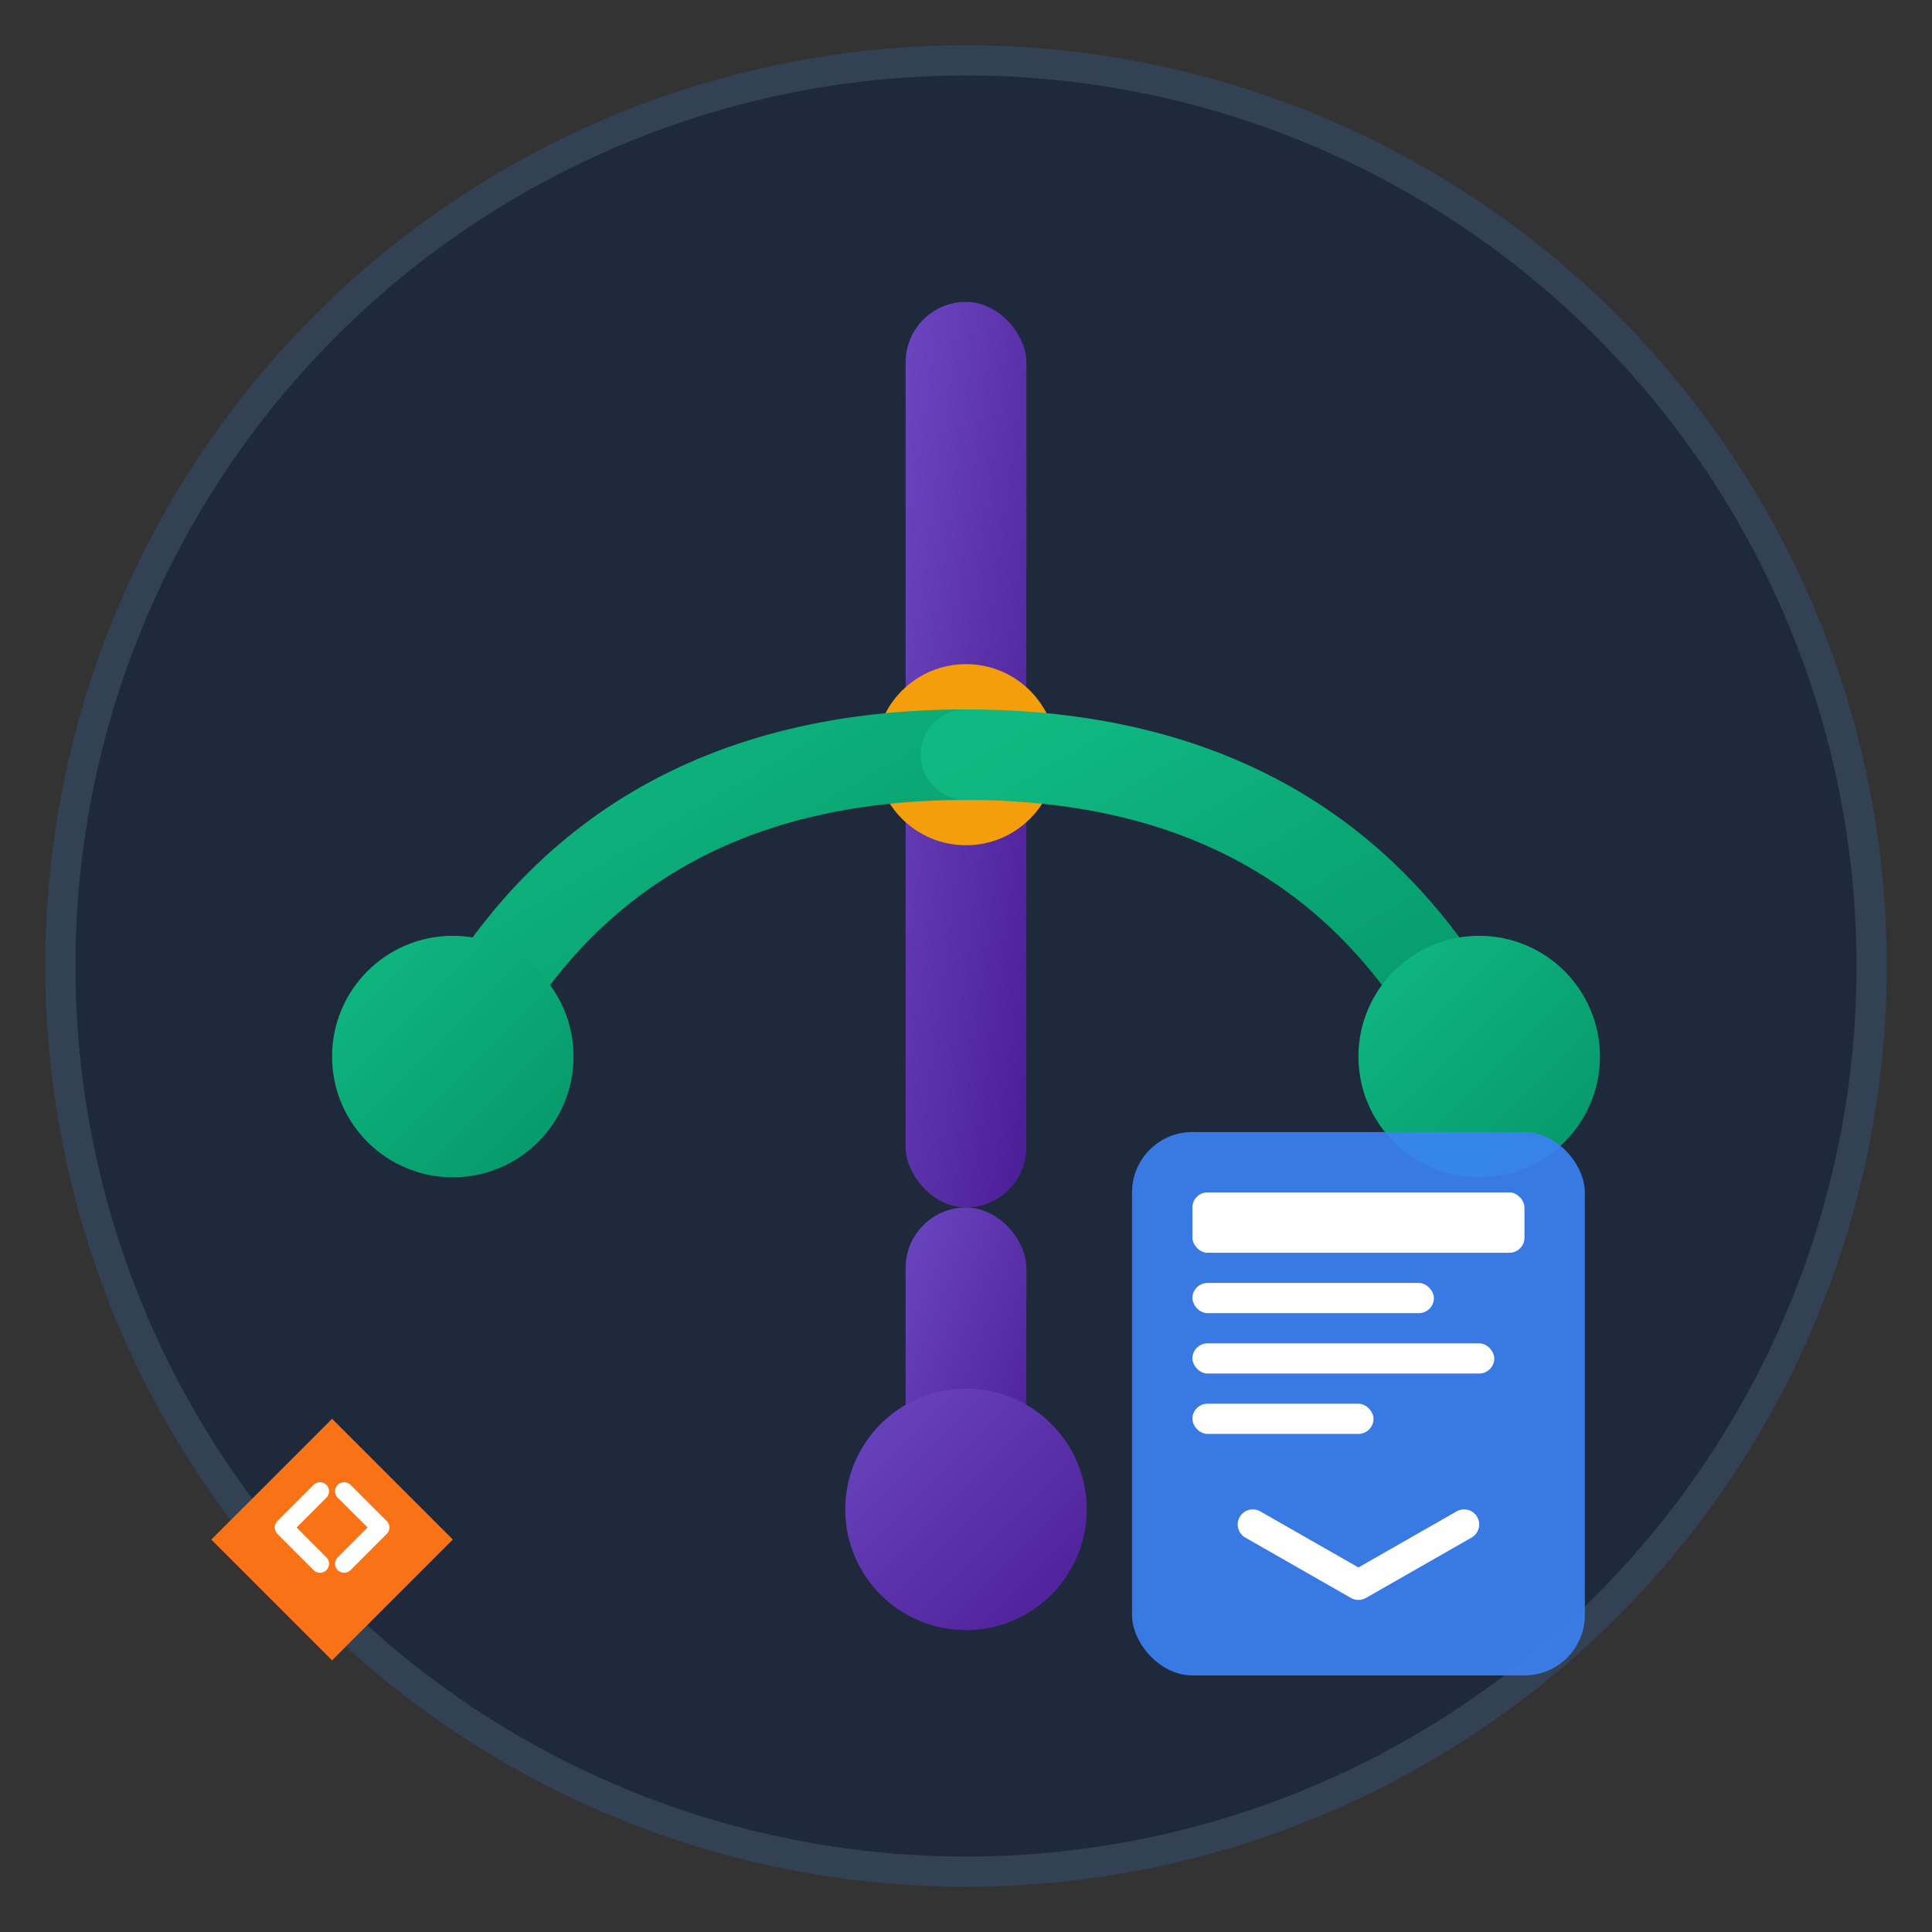 <svg width="128" height="128" viewBox="0 0 128 128" xmlns="http://www.w3.org/2000/svg">
  <rect x="0" y="0" width="128" height="128" fill="#333333" stroke="none"/>
  <defs>
    <linearGradient id="grad1" x1="0%" y1="0%" x2="100%" y2="100%">
      <stop offset="0%" style="stop-color:#6B46C1;stop-opacity:1" />
      <stop offset="100%" style="stop-color:#4C1D95;stop-opacity:1" />
    </linearGradient>
    <linearGradient id="grad2" x1="0%" y1="0%" x2="100%" y2="100%">
      <stop offset="0%" style="stop-color:#10B981;stop-opacity:1" />
      <stop offset="100%" style="stop-color:#059669;stop-opacity:1" />
    </linearGradient>
  </defs>
  
  <!-- Background circle -->
  <circle cx="64" cy="64" r="60" fill="#1E293B" stroke="#334155" stroke-width="2"/>
  
  <!-- Main branch (trunk) -->
  <rect x="60" y="20" width="8" height="60" fill="url(#grad1)" rx="4"/>
  
  <!-- Branch point -->
  <circle cx="64" cy="50" r="6" fill="#F59E0B"/>
  
  <!-- Left worktree branch -->
  <path d="M 64 50 Q 40 50 30 70" stroke="url(#grad2)" stroke-width="6" fill="none" stroke-linecap="round"/>
  <circle cx="30" cy="70" r="8" fill="url(#grad2)"/>
  
  <!-- Right worktree branch -->
  <path d="M 64 50 Q 88 50 98 70" stroke="url(#grad2)" stroke-width="6" fill="none" stroke-linecap="round"/>
  <circle cx="98" cy="70" r="8" fill="url(#grad2)"/>
  
  <!-- Bottom worktree -->
  <rect x="60" y="80" width="8" height="20" fill="url(#grad1)" rx="4"/>
  <circle cx="64" cy="100" r="8" fill="url(#grad1)"/>
  
  <!-- Cursor icon overlay -->
  <g transform="translate(75, 75)">
    <rect x="0" y="0" width="30" height="36" fill="#3B82F6" rx="4" opacity="0.9"/>
    <rect x="4" y="4" width="22" height="4" fill="white" rx="1"/>
    <rect x="4" y="10" width="16" height="2" fill="white" rx="1"/>
    <rect x="4" y="14" width="20" height="2" fill="white" rx="1"/>
    <rect x="4" y="18" width="12" height="2" fill="white" rx="1"/>
    <path d="M 8 26 L 15 30 L 22 26" stroke="white" stroke-width="2" fill="none" stroke-linecap="round" stroke-linejoin="round"/>
  </g>
  
  <!-- Git icon -->
  <g transform="translate(10, 90) scale(0.8)">
    <path d="M 15 5 L 5 15 L 15 25 L 25 15 Z" fill="#F97316"/>
    <path d="M 14 11 L 11 14 L 14 17 M 16 11 L 19 14 L 16 17" stroke="white" stroke-width="1.5" fill="none" stroke-linecap="round" stroke-linejoin="round"/>
  </g>
</svg>